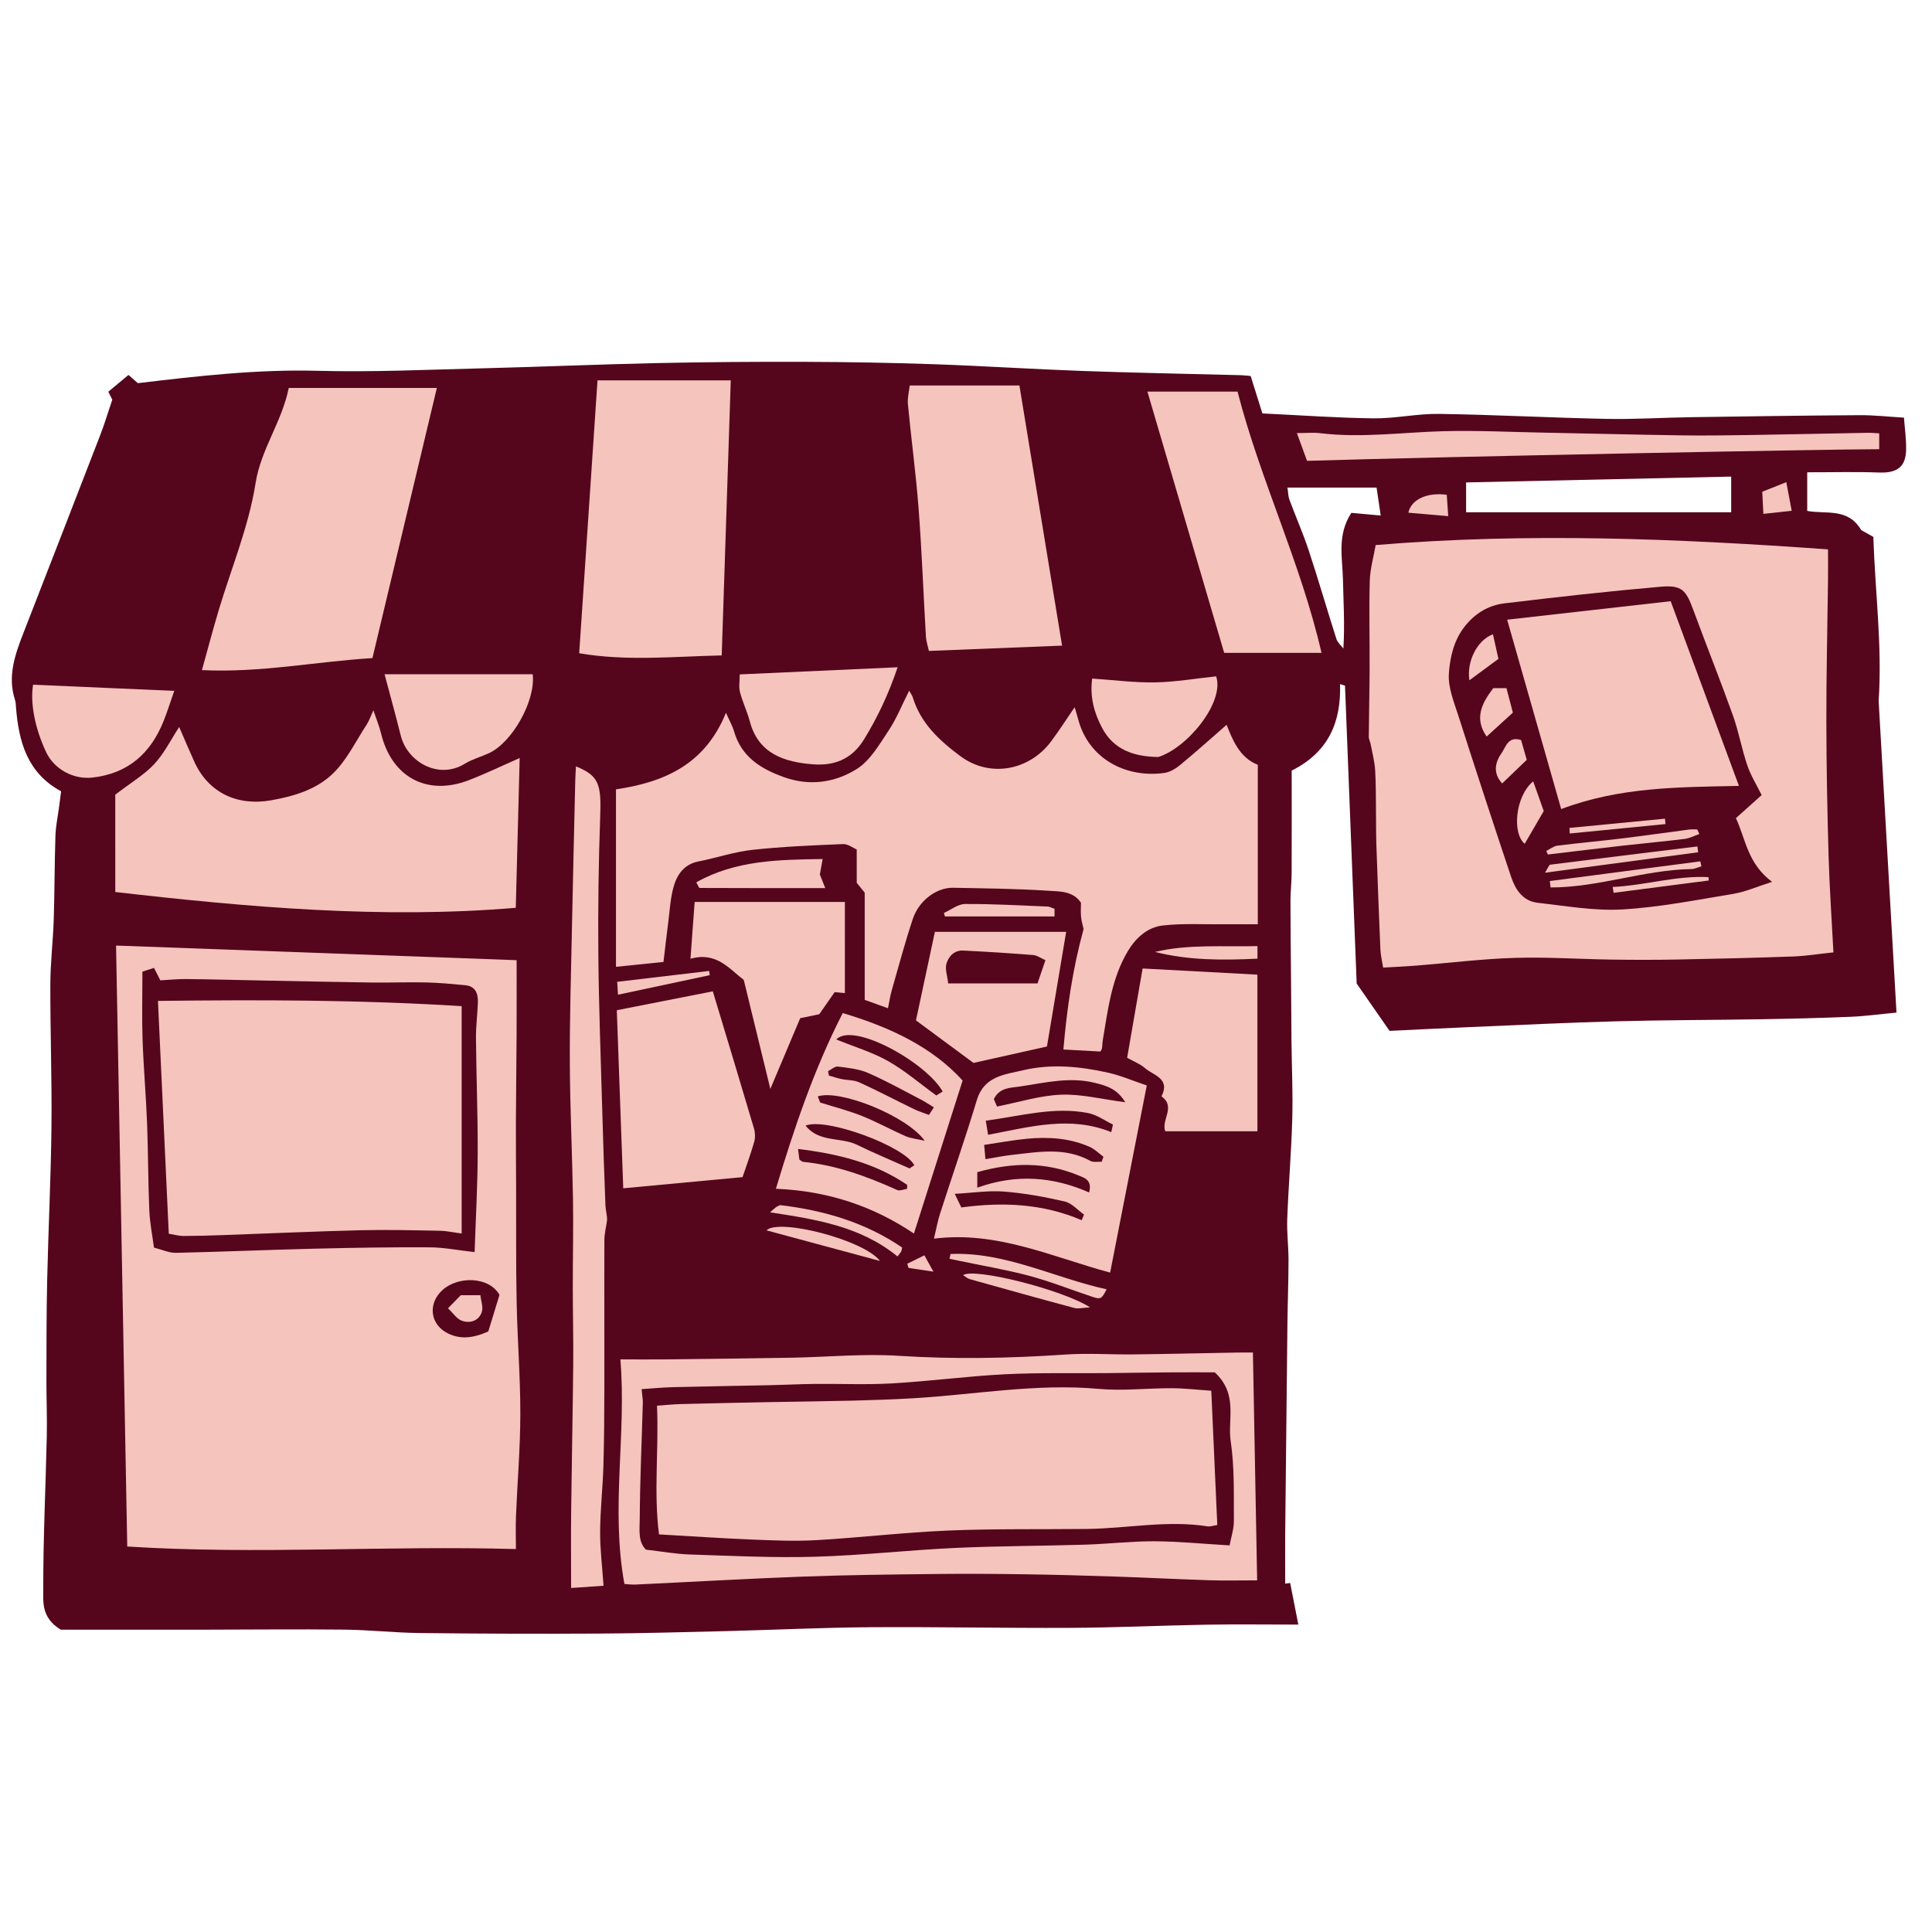 <svg version="1.1" id="svg" xmlns="http://www.w3.org/2000/svg" xmlns:xlink="http://www.w3.org/1999/xlink" x="0px" y="0px"
	 width="200px" height="200px" viewBox="0 0 200 200" enable-background="new 0 0 200 200" xml:space="preserve">
<path class="stroke" fill="#55061d"  fill-rule="evenodd" clip-rule="evenodd" d="M194.532,48.916c1.852,0.068,2.763-0.574,2.789-2.395
	c0.016-1.104-0.144-2.21-0.222-3.287c-1.583-0.093-3.081-0.264-4.578-0.255c-5.83,0.037-11.66,0.121-17.489,0.208
	c-2.91,0.043-5.821,0.234-8.728,0.175c-5.779-0.117-11.555-0.429-17.333-0.516c-2.252-0.034-4.512,0.485-6.765,0.46
	c-3.784-0.043-7.564-0.321-11.523-0.508c-0.385-1.231-0.803-2.566-1.213-3.875c-0.451-0.038-0.725-0.076-1-0.083
	c-5.467-0.144-10.935-0.241-16.399-0.438c-5.136-0.184-10.266-0.521-15.401-0.698c-4.454-0.154-8.912-0.231-13.369-0.247
	c-5.102-0.017-10.206,0.021-15.307,0.13c-6.013,0.129-12.023,0.391-18.036,0.54c-5.689,0.141-11.385,0.41-17.069,0.258
	c-6.276-0.167-12.455,0.546-18.616,1.279c-0.332-0.289-0.661-0.577-0.974-0.85c-0.788,0.656-1.449,1.206-2.086,1.737
	c0.198,0.396,0.352,0.705,0.411,0.823c-0.46,1.361-0.812,2.54-1.254,3.683c-2.616,6.777-5.25,13.547-7.885,20.316
	c-0.894,2.297-1.753,4.591-0.923,7.112c0.074,0.224,0.073,0.474,0.092,0.712c0.281,3.562,1.153,6.812,4.669,8.719
	C6.257,82.43,6.194,82.94,6.127,83.45c-0.134,1.023-0.354,2.044-0.388,3.07c-0.097,2.904-0.083,5.812-0.178,8.717
	c-0.073,2.216-0.344,4.43-0.35,6.645c-0.013,4.937,0.17,9.875,0.116,14.811c-0.058,5.287-0.324,10.57-0.444,15.855
	c-0.078,3.428-0.068,6.856-0.078,10.285c-0.005,1.943,0.083,3.889,0.039,5.832c-0.118,5.289-0.376,10.578-0.366,15.867
	c0.002,1.288-0.213,2.946,1.817,4.172c4.592,0,9.69,0.004,14.788,0c4.843-0.004,9.686-0.06,14.529-0.006
	c2.621,0.029,5.238,0.324,7.859,0.354c6.13,0.07,12.262,0.09,18.392,0.057c4.417-0.023,8.833-0.146,13.248-0.255
	c4.976-0.123,9.95-0.368,14.926-0.403c6.934-0.049,13.868,0.101,20.802,0.065c4.702-0.024,9.402-0.247,14.104-0.329
	c3.029-0.053,6.059-0.01,9.46-0.01c-0.312-1.591-0.579-2.95-0.846-4.309c-0.171,0.023-0.342,0.047-0.514,0.07
	c0-1.755-0.015-3.51,0.002-5.266c0.07-7.194,0.145-14.39,0.228-21.584c0.025-2.217,0.113-4.434,0.116-6.651
	c0.002-1.418-0.188-2.84-0.134-4.254c0.132-3.452,0.422-6.899,0.52-10.353c0.075-2.655-0.051-5.316-0.079-7.976
	c-0.022-2.027-0.03-4.056-0.046-6.083c-0.022-2.855-0.058-5.71-0.061-8.565c-0.001-0.915,0.117-1.831,0.121-2.746
	c0.015-3.585,0.006-7.171,0.006-10.687c3.832-1.925,5.128-5.035,5.005-8.952c0.171,0.052,0.342,0.104,0.513,0.157
	c0.403,10.273,0.806,20.546,1.209,30.838c1.055,1.519,2.2,3.168,3.405,4.902c2.722-0.13,5.5-0.274,8.28-0.392
	c5.089-0.214,10.177-0.466,15.268-0.603c4.964-0.133,9.931-0.125,14.896-0.209c3.102-0.052,6.205-0.127,9.305-0.256
	c1.484-0.061,2.964-0.267,4.728-0.434c-0.625-10.915-1.236-21.59-1.848-32.272c0.385-5.648-0.369-11.277-0.548-16.972
	c-0.508-0.285-0.986-0.554-1.256-0.705c-1.377-2.343-3.618-1.618-5.589-1.984c0-1.306,0-2.556,0-4
	C189.627,48.894,192.083,48.826,194.532,48.916z M139.889,53.092c-1.499,2.312-0.917,4.617-0.869,6.853
	c0.051,2.344,0.199,4.686,0.047,7.191c-0.248-0.331-0.606-0.626-0.725-0.999c-0.972-3.038-1.855-6.104-2.855-9.134
	c-0.587-1.78-1.351-3.501-2.001-5.261c-0.143-0.386-0.139-0.826-0.207-1.267c3.18,0,6.141,0,9.223,0
	c0.154,1.038,0.289,1.95,0.428,2.891C141.789,53.263,140.768,53.171,139.889,53.092z M151.772,49.942
	c9.202-0.203,18.281-0.403,27.44-0.605c0,1.363,0,2.576,0,3.693c-9.168,0-18.204,0-27.44,0
	C151.772,52.059,151.772,51.162,151.772,49.942z"/>
<path fill-rule="evenodd" clip-rule="evenodd" fill="#f5c4bc" class="fill" d="M53.48,99.398c0,2.801,0.01,5.231-0.002,7.661
	c-0.015,2.99-0.06,5.98-0.071,8.971c-0.009,2.349,0.013,4.697,0.021,7.046c0.013,3.914-0.024,7.829,0.055,11.742
	c0.077,3.855,0.386,7.709,0.381,11.562c-0.004,3.52-0.306,7.038-0.449,10.558c-0.047,1.152-0.007,2.309-0.007,3.421
	c-13.395-0.386-26.784,0.592-40.236-0.265c-0.387-20.798-0.771-41.457-1.158-62.21C25.822,98.389,39.532,98.889,53.48,99.398z
	 M14.743,100.581c0,2.493-0.062,4.775,0.016,7.053c0.098,2.864,0.353,5.723,0.464,8.587c0.117,3.022,0.105,6.048,0.232,9.069
	c0.054,1.293,0.317,2.578,0.484,3.861c0.884,0.223,1.576,0.557,2.26,0.542c4.782-0.105,9.561-0.312,14.342-0.429
	c3.975-0.097,7.953-0.164,11.928-0.141c1.49,0.008,2.979,0.309,4.663,0.496c0.119-3.571,0.308-6.9,0.32-10.23
	c0.014-3.973-0.144-7.947-0.18-11.922c-0.011-1.227,0.157-2.455,0.198-3.684c0.031-0.916-0.236-1.693-1.314-1.795
	c-1.35-0.127-2.703-0.257-4.056-0.287c-1.874-0.043-3.75,0.036-5.625,0.01c-3.857-0.053-7.713-0.141-11.57-0.215
	c-2.546-0.05-5.091-0.119-7.638-0.145c-0.9-0.009-1.801,0.088-2.668,0.135c-0.238-0.467-0.415-0.815-0.657-1.291
	C15.468,100.349,15.011,100.495,14.743,100.581z M50.548,137.833c0.375-1.227,0.811-2.652,1.159-3.789
	c-1.104-1.924-4.272-1.949-5.88-0.519c-1.576,1.403-1.322,3.622,0.58,4.526C47.628,138.633,48.875,138.572,50.548,137.833z"/>
<path fill-rule="evenodd" clip-rule="evenodd" fill="#f5c4bc" class="fill" d="M142.408,56.425c15.741-1.311,31.178-0.672,46.828,0.445
	c0,0.94,0.012,2.075-0.002,3.209c-0.058,4.854-0.178,9.709-0.171,14.564c0.006,4.665,0.098,9.331,0.232,13.994
	c0.094,3.258,0.323,6.512,0.501,9.952c-1.501,0.158-2.823,0.376-4.152,0.424c-3.989,0.144-7.98,0.24-11.971,0.316
	c-2.276,0.043-4.554,0.04-6.83,0.008c-3.35-0.049-6.703-0.281-10.047-0.178c-3.411,0.106-6.812,0.531-10.218,0.803
	c-1.07,0.086-2.144,0.128-3.398,0.201c-0.104-0.67-0.255-1.271-0.282-1.878c-0.156-3.598-0.29-7.198-0.416-10.798
	c-0.038-1.069-0.025-2.14-0.04-3.21c-0.021-1.512,0.005-3.027-0.087-4.534c-0.056-0.9-0.293-1.791-0.461-2.683
	c-0.05-0.27-0.201-0.533-0.199-0.798c0.017-2.341,0.077-4.682,0.087-7.022c0.013-3.035-0.069-6.071,0.016-9.103
	C141.833,58.886,142.198,57.646,142.408,56.425z M182.366,82.307c-0.51-1.035-1.123-2.011-1.484-3.073
	c-0.578-1.699-0.889-3.49-1.493-5.178c-1.303-3.644-2.746-7.237-4.081-10.869c-0.784-2.133-1.2-2.641-3.45-2.445
	c-5.382,0.47-10.754,1.073-16.119,1.717c-1.652,0.198-3.04,1.031-4.116,2.398c-1.135,1.441-1.516,3.195-1.635,4.849
	c-0.106,1.463,0.544,3.016,1.012,4.48c1.771,5.541,3.584,11.067,5.429,16.583c0.442,1.323,1.221,2.516,2.749,2.686
	c2.915,0.326,5.863,0.858,8.762,0.691c3.857-0.224,7.688-0.984,11.514-1.619c1.238-0.205,2.422-0.74,3.992-1.238
	c-2.533-1.869-2.745-4.458-3.745-6.596C180.625,83.866,181.397,83.174,182.366,82.307z"/>
<path fill-rule="evenodd" clip-rule="evenodd" fill="#f5c4bc" class="fill" d="M88.687,87.938c-0.378-0.158-0.907-0.58-1.417-0.559
	c-3.137,0.131-6.281,0.259-9.4,0.599c-1.876,0.205-3.704,0.832-5.567,1.199c-1.497,0.295-2.218,1.36-2.577,2.639
	c-0.33,1.171-0.389,2.42-0.547,3.638c-0.169,1.303-0.314,2.608-0.496,4.125c-1.488,0.153-3.038,0.312-4.917,0.505
	c0-6.212,0-12.334,0-18.371c4.964-0.737,9.209-2.545,11.384-7.929c0.361,0.819,0.673,1.354,0.84,1.932
	c0.761,2.623,2.73,3.853,5.132,4.723c2.688,0.974,5.308,0.576,7.559-0.825c1.389-0.864,2.336-2.534,3.294-3.967
	c0.824-1.233,1.38-2.645,2.14-4.144c0.191,0.341,0.313,0.492,0.366,0.664c0.823,2.704,2.748,4.48,4.936,6.108
	c3.08,2.292,7.159,1.46,9.378-1.509c0.829-1.108,1.575-2.278,2.45-3.552c0.128,0.432,0.256,0.818,0.358,1.211
	c1.068,4.135,4.974,6.149,8.948,5.586c0.587-0.083,1.192-0.465,1.665-0.858c1.651-1.369,3.248-2.803,4.76-4.121
	c0.572,1.426,1.299,3.394,3.231,4.139c0,5.568,0,10.968,0,16.509c-1.177,0-2.355-0.009-3.533,0.001
	c-2.109,0.019-4.238-0.11-6.323,0.127c-1.578,0.179-2.797,1.309-3.602,2.66c-1.684,2.826-2.059,6.052-2.59,9.219
	c-0.046,0.275-0.04,0.558-0.083,0.833c-0.017,0.11-0.1,0.21-0.162,0.333c-1.213-0.066-2.419-0.132-3.833-0.209
	c0.362-4.233,0.961-8.359,2.091-12.468c-0.081-0.37-0.215-0.809-0.261-1.256c-0.048-0.472-0.011-0.954-0.011-1.472
	c-0.824-1.234-2.226-1.163-3.416-1.241c-3.266-0.212-6.543-0.244-9.817-0.307c-1.713-0.033-3.54,1.317-4.177,3.235
	c-0.81,2.438-1.473,4.924-2.18,7.395c-0.162,0.568-0.246,1.158-0.388,1.842c-0.765-0.275-1.502-0.541-2.409-0.867
	c0-3.738,0-7.5,0-11.099c-0.377-0.465-0.601-0.74-0.825-1.016C88.687,90.322,88.687,89.257,88.687,87.938z"/>
<path fill-rule="evenodd" clip-rule="evenodd" fill="#f5c4bc" class="fill" d="M11.933,82.264c1.639-1.258,3.007-2.061,4.042-3.174
	c1.027-1.106,1.718-2.524,2.573-3.831c0.521,1.197,1.024,2.386,1.554,3.563c1.451,3.226,4.439,4.643,7.942,4.029
	c2.409-0.423,4.743-1.131,6.447-2.8c1.437-1.406,2.355-3.346,3.48-5.063c0.234-0.358,0.369-0.781,0.682-1.462
	c0.323,0.962,0.615,1.66,0.791,2.387c1.095,4.528,4.743,6.518,9.073,4.858c1.769-0.678,3.479-1.511,5.28-2.302
	c-0.133,5.125-0.27,10.403-0.403,15.507c-13.862,1.162-27.646-0.052-41.46-1.636C11.933,88.78,11.933,85.358,11.933,82.264z"/>
<path fill-rule="evenodd" clip-rule="evenodd" fill="#f5c4bc" class="fill" d="M29.892,40.158c5.093,0,10.045,0,15.332,0
	c-2.228,9.344-4.429,18.573-6.67,27.968c-5.835,0.355-11.602,1.539-17.65,1.244c0.62-2.228,1.128-4.168,1.702-6.09
	c1.315-4.41,3.136-8.736,3.846-13.239C27.012,46.484,29.167,43.725,29.892,40.158z"/>
<path fill-rule="evenodd" clip-rule="evenodd" fill="#f5c4bc" class="fill" d="M129.702,140.013c0.147,7.953,0.292,15.711,0.437,23.584
	c-1.833,0-3.377,0.041-4.918-0.009c-3.245-0.104-6.488-0.272-9.733-0.381c-3.112-0.104-6.225-0.191-9.338-0.237
	c-3.027-0.046-6.056-0.067-9.083-0.033c-4.611,0.054-9.225,0.098-13.833,0.268c-5.812,0.214-11.618,0.553-17.427,0.826
	c-0.464,0.022-0.932-0.047-1.167-0.06c-1.437-7.821,0.232-15.503-0.419-23.247c1.734,0,3.266,0.016,4.797-0.002
	c4.309-0.049,8.619-0.097,12.927-0.173c3.702-0.065,7.419-0.434,11.099-0.196c5.765,0.369,11.496,0.261,17.246-0.132
	c2.344-0.161,4.708,0.014,7.063-0.015c3.576-0.041,7.15-0.127,10.726-0.191C128.51,140.007,128.942,140.013,129.702,140.013z
	 M125.751,142.064c-1.379,0-3.086-0.011-4.792,0.003c-2.136,0.016-4.271,0.057-6.407,0.077c-3.506,0.033-7.017-0.058-10.516,0.12
	c-3.896,0.197-7.774,0.719-11.669,0.943c-2.666,0.154-5.348,0.029-8.022,0.056c-1.508,0.015-3.016,0.097-4.524,0.129
	c-3.385,0.073-6.77,0.122-10.154,0.206c-1.076,0.026-2.149,0.135-3.25,0.207c0.066,0.708,0.138,1.064,0.128,1.418
	c-0.113,4.024-0.297,8.049-0.321,12.073c-0.007,1.065-0.195,2.31,0.647,3.123c1.622,0.186,3.081,0.454,4.545,0.501
	c4.303,0.14,8.613,0.355,12.912,0.234c4.845-0.137,9.677-0.686,14.522-0.911c4.491-0.209,8.991-0.204,13.486-0.341
	c2.383-0.073,4.764-0.359,7.146-0.35c2.483,0.01,4.964,0.26,7.804,0.426c0.147-0.799,0.454-1.688,0.447-2.576
	c-0.022-2.743,0.07-5.521-0.332-8.217C127.061,146.913,128.205,144.333,125.751,142.064z"/>
<path fill-rule="evenodd" clip-rule="evenodd" fill="#f5c4bc" class="fill" d="M74.712,67.848c-4.965,0.111-9.837,0.615-14.754-0.223
	c0.632-9.407,1.256-18.704,1.896-28.247c4.724,0,9.229,0,13.795,0C75.337,48.854,75.025,58.335,74.712,67.848z"/>
<path fill-rule="evenodd" clip-rule="evenodd" fill="#f5c4bc" class="fill" d="M109.945,66.835c-4.732,0.188-9.179,0.365-13.785,0.549
	c-0.113-0.523-0.282-1.003-0.31-1.492c-0.259-4.416-0.422-8.838-0.757-13.247c-0.274-3.605-0.764-7.194-1.106-10.795
	c-0.062-0.653,0.121-1.33,0.186-1.945c3.881,0,7.685,0,11.357,0C107.019,48.989,108.475,57.867,109.945,66.835z"/>
<path fill-rule="evenodd" clip-rule="evenodd" fill="#f5c4bc" class="fill" d="M128.109,40.538c2.374,9.211,6.56,17.75,8.694,27.047
	c-3.401,0-6.604,0-10.076,0c-2.637-8.975-5.271-17.937-7.948-27.047C121.939,40.538,124.91,40.538,128.109,40.538z"/>
<path fill-rule="evenodd" clip-rule="evenodd" fill="#f5c4bc" class="fill" d="M59.621,79.334c2.356,0.961,2.632,1.82,2.513,5.144
	c-0.171,4.76-0.235,9.527-0.194,14.29c0.046,5.372,0.252,10.743,0.403,16.115c0.092,3.291,0.201,6.583,0.331,9.874
	c0.021,0.54,0.194,1.074,0.167,1.59c-0.096,0.677-0.273,1.353-0.275,2.03c-0.019,5.014,0.008,10.027-0.002,15.041
	c-0.006,2.777-0.018,5.557-0.1,8.333c-0.067,2.27-0.325,4.535-0.34,6.804c-0.012,1.783,0.216,3.566,0.354,5.602
	c-1.014,0.069-2.031,0.14-3.358,0.23c0-2.822-0.024-5.373,0.005-7.925c0.058-5.045,0.166-10.089,0.214-15.134
	c0.026-2.686-0.042-5.371-0.044-8.057c-0.003-3.035,0.071-6.07,0.022-9.104c-0.077-4.694-0.306-9.389-0.328-14.083
	c-0.022-4.587,0.121-9.175,0.213-13.761c0.104-5.19,0.23-10.38,0.35-15.57C59.562,80.32,59.594,79.887,59.621,79.334z"/>
<path fill-rule="evenodd" clip-rule="evenodd" fill="#f5c4bc" class="fill" d="M118.713,112.366c-1.321,6.746-2.557,13.063-3.792,19.373
	c-6.081-1.643-11.703-4.332-18.24-3.514c0.247-1.025,0.387-1.827,0.634-2.595c1.264-3.926,2.618-7.823,3.813-11.769
	c0.744-2.457,2.856-2.615,4.759-3.065c2.947-0.696,5.918-0.403,8.837,0.251C116.042,111.343,117.302,111.892,118.713,112.366z
	 M116.487,114.104c-0.85-1.408-1.972-1.714-3.128-2.003c-2.633-0.659-5.201-0.009-7.776,0.373c-0.98,0.146-2.114,0.093-2.7,1.307
	c0.113,0.265,0.243,0.569,0.326,0.765c2.296-0.449,4.457-1.142,6.64-1.224C111.953,113.243,114.082,113.794,116.487,114.104z
	 M98.833,123.585c0.331,0.684,0.494,1.021,0.684,1.41c4.272-0.58,8.436-0.406,12.46,1.319c0.08-0.193,0.16-0.387,0.239-0.581
	c-0.66-0.467-1.262-1.186-1.991-1.354c-2.063-0.478-4.168-0.86-6.277-1.027C102.341,123.226,100.703,123.485,98.833,123.585z
	 M115.036,117.199c0.059-0.262,0.118-0.524,0.177-0.786c-0.851-0.408-1.664-1.012-2.561-1.188
	c-3.516-0.692-6.921,0.292-10.603,0.788c0.096,0.594,0.171,1.055,0.237,1.461C106.668,116.647,110.776,115.471,115.036,117.199z
	 M114.041,120.269c0.063-0.174,0.125-0.348,0.188-0.521c-0.465-0.343-0.888-0.782-1.404-1.013c-2.089-0.932-4.31-1.063-6.547-0.849
	c-1.44,0.139-2.868,0.408-4.399,0.634c0.057,0.62,0.09,0.985,0.134,1.476c0.989-0.162,1.834-0.339,2.688-0.434
	c2.754-0.304,5.525-0.847,8.162,0.611C113.177,120.347,113.644,120.243,114.041,120.269z M101.169,122.947
	c4.052-1.451,7.851-1.144,11.576,0.496c0.348-1.308-0.502-1.514-1.093-1.759c-3.388-1.406-6.839-1.373-10.483-0.341
	C101.169,121.833,101.169,122.304,101.169,122.947z"/>
<path fill-rule="evenodd" clip-rule="evenodd" fill="#f5c4bc" class="fill" d="M76.868,121.856c-4.109,0.385-8.094,0.758-12.35,1.156
	c-0.216-5.958-0.44-12.158-0.667-18.434c3.419-0.672,6.693-1.316,9.938-1.955c1.469,4.872,2.882,9.521,4.259,14.183
	c0.129,0.438,0.149,0.975,0.024,1.409C77.702,119.507,77.234,120.771,76.868,121.856z"/>
<path fill-rule="evenodd" clip-rule="evenodd" fill="#f5c4bc" class="fill" d="M80.321,123.061c1.902-6.315,3.943-12.372,6.918-18.188
	c4.943,1.472,9.262,3.521,12.411,6.982c-1.748,5.492-3.368,10.583-5.041,15.842C90.393,124.863,85.711,123.28,80.321,123.061z
	 M86.57,107.604c1.881,0.766,3.727,1.314,5.361,2.237c1.739,0.981,3.279,2.316,4.998,3.563c0.156-0.098,0.408-0.255,0.656-0.411
	C95.927,110.034,88.352,105.745,86.57,107.604z M94.649,120.63c-1.012-1.98-9.137-4.971-11.255-4.107
	c1.404,1.781,3.648,1.162,5.332,1.989c1.739,0.854,3.533,1.595,5.431,2.442C94.231,120.905,94.444,120.765,94.649,120.63z
	 M93.896,123.073c0.005-0.138,0.011-0.275,0.016-0.414c-3.373-2.3-7.204-3.219-11.299-3.72c0.06,0.469,0.104,0.807,0.142,1.103
	c0.162,0.105,0.257,0.219,0.363,0.229c3.442,0.338,6.629,1.511,9.753,2.916C93.141,123.31,93.551,123.119,93.896,123.073z
	 M95.728,118.095c-1.842-2.586-8.812-5.357-11.072-4.596c0.107,0.277,0.214,0.553,0.245,0.632c1.559,0.493,2.98,0.851,4.329,1.393
	c1.54,0.618,3.002,1.427,4.524,2.097C94.262,117.843,94.849,117.891,95.728,118.095z M96.163,115.418
	c0.17-0.262,0.34-0.523,0.511-0.785c-0.439-0.267-0.865-0.558-1.32-0.793c-1.825-0.946-3.623-1.958-5.504-2.774
	c-0.958-0.416-2.065-0.523-3.119-0.656c-0.312-0.039-0.674,0.31-1.013,0.48c0.031,0.15,0.062,0.302,0.093,0.453
	c0.431,0.122,0.856,0.27,1.293,0.359c0.618,0.13,1.303,0.092,1.858,0.346c1.908,0.873,3.768,1.851,5.656,2.768
	C95.115,115.056,95.648,115.219,96.163,115.418z"/>
<path fill-rule="evenodd" clip-rule="evenodd" fill="#f5c4bc" class="fill" d="M130.167,117.11c-3.381,0-6.435,0-9.536,0
	c-0.459-1.156,1.132-2.539-0.393-3.609c0.942-1.88-0.84-2.167-1.729-2.943c-0.495-0.432-1.153-0.677-1.828-1.057
	c0.543-3.136,1.082-6.247,1.602-9.244c4.033,0.217,7.904,0.426,11.883,0.639C130.167,106.197,130.167,111.565,130.167,117.11z"/>
<path fill-rule="evenodd" clip-rule="evenodd" fill="#f5c4bc" class="fill" d="M87.462,102.802c-0.355-0.032-0.664-0.061-1.059-0.096
	c-0.511,0.732-1.028,1.476-1.591,2.285c-0.557,0.116-1.176,0.246-1.975,0.412c-0.954,2.26-1.946,4.607-3.091,7.32
	c-0.961-3.939-1.841-7.548-2.752-11.283c-1.516-1.151-2.834-2.952-5.517-2.188c0.148-2.019,0.281-3.814,0.433-5.883
	c5.183,0,10.292,0,15.553,0C87.462,96.356,87.462,99.522,87.462,102.802z"/>
<path fill-rule="evenodd" clip-rule="evenodd" fill="#f5c4bc" class="fill" d="M94.82,105.631c0.667-3.115,1.317-6.157,1.961-9.167
	c4.563,0,8.979,0,13.588,0c-0.701,4.184-1.352,8.067-1.989,11.869c-2.611,0.584-5.177,1.157-7.605,1.7
	C98.821,108.589,96.896,107.165,94.82,105.631z M108.222,99.397c-0.501-0.221-0.867-0.502-1.252-0.531
	c-2.419-0.19-4.841-0.35-7.266-0.464c-0.912-0.043-1.517,0.601-1.731,1.369c-0.156,0.557,0.094,1.225,0.184,2.032
	c3.268,0,6.263,0,9.246,0C107.685,100.972,107.912,100.306,108.222,99.397z"/>
<path fill-rule="evenodd" clip-rule="evenodd" fill="#f5c4bc" class="fill" d="M76.578,69.814c5.437-0.246,10.757-0.486,16.344-0.739
	c-0.963,2.839-2.079,5.186-3.483,7.474c-1.316,2.145-3.214,2.741-5.328,2.569c-2.883-0.234-5.595-1.065-6.485-4.423
	c-0.274-1.034-0.755-2.013-1.023-3.047C76.462,71.105,76.578,70.496,76.578,69.814z"/>
<path fill-rule="evenodd" clip-rule="evenodd" fill="#f5c4bc" class="fill" d="M194.536,44.86c0,0.572,0,1.094,0,1.641
	c-4.962,0-44.29,0.75-59.232,1.205c-0.303-0.828-0.609-1.665-1.051-2.873c0.997,0,1.723-0.074,2.43,0.012
	c4.255,0.516,8.484-0.094,12.726-0.207c3.427-0.092,6.861,0.08,10.292,0.146c4.768,0.092,9.536,0.213,14.304,0.284
	c2.353,0.035,4.707,0.003,7.06-0.033c4.103-0.064,8.207-0.157,12.31-0.231C193.729,44.798,194.084,44.837,194.536,44.86z"/>
<path fill-rule="evenodd" clip-rule="evenodd" fill="#f5c4bc" class="fill" d="M39.81,69.797c5.407,0,10.375,0,15.333,0
	c0.327,2.728-2.113,7.068-4.541,8.178c-0.825,0.377-1.729,0.62-2.494,1.091c-2.704,1.665-5.943-0.18-6.624-2.925
	C40.993,74.159,40.444,72.19,39.81,69.797z"/>
<path fill-rule="evenodd" clip-rule="evenodd" fill="#f5c4bc" class="fill" d="M3.424,70.88c4.85,0.212,9.647,0.421,14.613,0.638
	c-0.337,0.963-0.671,2.033-1.081,3.073c-1.333,3.376-3.681,5.489-7.398,5.904c-1.945,0.217-3.945-0.854-4.784-2.636
	C3.646,75.459,3.104,72.833,3.424,70.88z"/>
<path fill-rule="evenodd" clip-rule="evenodd" fill="#f5c4bc" class="fill" d="M113.062,70.246c2.28,0.151,4.406,0.435,6.525,0.394
	c2.116-0.041,4.226-0.406,6.31-0.626c0.89,2.686-2.978,7.416-5.992,8.35c-2.581-0.032-4.623-0.789-5.793-2.97
	C113.283,73.849,112.803,72.173,113.062,70.246z"/>
<path fill-rule="evenodd" clip-rule="evenodd" fill="#f5c4bc" class="fill" d="M85.16,88.926c-0.112,0.617-0.195,1.076-0.29,1.601
	c0.121,0.303,0.262,0.658,0.562,1.411c-4.483,0-8.744,0.002-13.004-0.017c-0.08,0-0.158-0.255-0.349-0.583
	C76.17,89.039,80.598,88.998,85.16,88.926z"/>
<path fill-rule="evenodd" clip-rule="evenodd" fill="#f5c4bc" class="fill" d="M98.402,129.81c5.692-0.229,10.735,2.474,16.154,3.658
	c-0.531,1.032-0.6,1.07-1.572,0.746c-2.14-0.715-4.245-1.553-6.418-2.137c-2.368-0.635-4.797-1.04-7.2-1.545
	c-0.358-0.076-0.717-0.149-1.077-0.225C98.326,130.142,98.364,129.976,98.402,129.81z"/>
<path fill-rule="evenodd" clip-rule="evenodd" fill="#f5c4bc" class="fill" d="M109.164,94.077c0,0.301,0,0.561,0,0.794
	c-3.812,0-7.579,0-11.346,0c-0.034-0.122-0.068-0.244-0.102-0.366c0.729-0.324,1.458-0.92,2.189-0.924
	c2.85-0.016,5.701,0.152,8.552,0.265C108.646,93.854,108.833,93.965,109.164,94.077z"/>
<path fill-rule="evenodd" clip-rule="evenodd" fill="#f5c4bc" class="fill" d="M130.173,97.939c0,0.457,0,0.871,0,1.3
	c-3.615,0.182-7.136,0.18-10.613-0.695C123.026,97.717,126.549,98.034,130.173,97.939z"/>
<path fill-rule="evenodd" clip-rule="evenodd" fill="#f5c4bc" class="fill" d="M92.905,130.065c-3.822-3.122-8.428-3.839-13.188-4.564
	c0.319-0.279,0.457-0.42,0.615-0.532c0.127-0.091,0.278-0.147,0.413-0.217c4.556,0.54,8.836,1.79,12.648,4.393
	c-0.053,0.212-0.061,0.336-0.116,0.434C93.201,129.714,93.089,129.829,92.905,130.065z"/>
<path fill-rule="evenodd" clip-rule="evenodd" fill="#f5c4bc" class="fill" d="M99.697,132.005c1.12-0.803,10.247,1.484,13.148,3.33
	c-0.754,0.041-1.221,0.178-1.623,0.069c-3.619-0.969-7.227-1.978-10.833-2.989C100.154,132.35,99.953,132.16,99.697,132.005z"/>
<path fill-rule="evenodd" clip-rule="evenodd" fill="#f5c4bc" class="fill" d="M91.095,130.535c-0.163-0.044-11.75-3.17-11.75-3.17
	C80.655,126.088,89.478,128.375,91.095,130.535z"/>
<path fill-rule="evenodd" clip-rule="evenodd" fill="#f5c4bc" class="fill" d="M63.976,102.972c-0.03-0.466-0.049-0.77-0.085-1.334
	c3.208-0.379,6.363-0.752,9.519-1.125c0.02,0.146,0.04,0.291,0.06,0.437C70.363,101.611,67.256,102.272,63.976,102.972z"/>
<path fill-rule="evenodd" clip-rule="evenodd" fill="#f5c4bc" class="fill" d="M145.789,53.075c0.31-1.407,1.994-2.124,3.979-1.857
	c0.042,0.62,0.086,1.268,0.151,2.214C148.491,53.308,147.191,53.196,145.789,53.075z"/>
<path fill-rule="evenodd" clip-rule="evenodd" fill="#f5c4bc" class="fill" d="M182.427,50.905c0.816-0.325,1.623-0.646,2.49-0.991
	c0.189,0.999,0.341,1.804,0.56,2.961c-0.964,0.105-1.884,0.206-2.932,0.32C182.503,52.379,182.47,51.726,182.427,50.905z"/>
<path fill-rule="evenodd" clip-rule="evenodd" fill="#f5c4bc" class="fill" d="M95.693,129.95c0.345,0.625,0.537,0.973,0.933,1.691
	c-1.113-0.167-1.845-0.277-2.578-0.387c-0.042-0.145-0.084-0.289-0.127-0.434C94.461,130.557,95,130.291,95.693,129.95z"/>
<path fill-rule="evenodd" clip-rule="evenodd" fill="#f5c4bc" class="fill" d="M47.79,127.693c-0.804-0.105-1.528-0.271-2.255-0.284
	c-2.736-0.051-5.475-0.123-8.21-0.056c-4.798,0.119-9.593,0.339-14.39,0.509c-1.316,0.047-2.634,0.084-3.951,0.087
	c-0.42,0.001-0.841-0.124-1.512-0.231c-0.373-8.016-0.743-15.973-1.121-24.104c10.6-0.125,20.917-0.118,31.438,0.542
	C47.79,112.097,47.79,119.804,47.79,127.693z"/>
<path fill-rule="evenodd" clip-rule="evenodd" fill="#f5c4bc" class="fill" d="M46.377,135.435c0.658-0.676,0.989-1.014,1.32-1.354
	c0.592,0,1.144,0,2.032,0c0.063,0.588,0.318,1.238,0.146,1.744c-0.312,0.914-1.216,1.201-2.055,0.9
	C47.275,136.53,46.883,135.908,46.377,135.435z"/>
<path fill-rule="evenodd" clip-rule="evenodd" fill="#f5c4bc" class="fill" d="M156.02,64.15c5.876-0.664,11.397-1.288,16.929-1.914
	c2.401,6.498,4.689,12.686,7.067,19.121c-6.225,0.129-12.319,0.101-18.403,2.398C159.765,77.279,157.945,70.901,156.02,64.15z"/>
<path fill-rule="evenodd" clip-rule="evenodd" fill="#f5c4bc" class="fill" d="M175.914,86.337c-0.5,0.174-0.989,0.441-1.503,0.505
	c-2.133,0.265-4.275,0.456-6.412,0.698c-2.59,0.293-5.177,0.611-7.765,0.918c-0.055-0.122-0.109-0.245-0.164-0.367
	c0.382-0.189,0.749-0.499,1.148-0.549c2.239-0.283,4.488-0.48,6.729-0.753c2.315-0.281,4.625-0.617,6.938-0.919
	c0.267-0.035,0.542-0.005,0.814-0.005C175.771,86.022,175.842,86.18,175.914,86.337z"/>
<path fill-rule="evenodd" clip-rule="evenodd" fill="#f5c4bc" class="fill" d="M159.933,90.344c0.322-0.501,0.417-0.815,0.551-0.833
	c5.076-0.646,10.155-1.264,15.234-1.886c0.024,0.201,0.049,0.402,0.073,0.604C170.611,88.92,165.432,89.611,159.933,90.344z"/>
<path fill-rule="evenodd" clip-rule="evenodd" fill="#f5c4bc" class="fill" d="M156.613,73.77c-0.994,0.907-1.855,1.693-2.718,2.48
	c-1.31-1.895-0.504-3.451,0.689-5.012c0.404,0,0.83,0,1.364,0C156.181,72.126,156.408,72.991,156.613,73.77z"/>
<path fill-rule="evenodd" clip-rule="evenodd" fill="#f5c4bc" class="fill" d="M158.716,80.883c0.42,1.183,0.798,2.246,1.092,3.075
	c-0.729,1.255-1.355,2.333-1.97,3.39C156.52,86.275,156.851,82.429,158.716,80.883z"/>
<path fill-rule="evenodd" clip-rule="evenodd" fill="#f5c4bc" class="fill" d="M176.13,89.686c-0.347,0.096-0.692,0.271-1.04,0.277
	c-4.916,0.091-9.648,1.915-14.573,1.905c-0.026-0.222-0.052-0.443-0.079-0.664c5.193-0.68,10.387-1.359,15.581-2.038
	C176.057,89.34,176.093,89.513,176.13,89.686z"/>
<path fill-rule="evenodd" clip-rule="evenodd" fill="#f5c4bc" class="fill" d="M157.462,76.606c0.207,0.722,0.421,1.469,0.589,2.05
	c-0.917,0.881-1.719,1.651-2.546,2.446c-0.888-0.959-0.828-2.054-0.08-3.111C155.893,77.331,156.093,76.18,157.462,76.606z"/>
<path fill-rule="evenodd" clip-rule="evenodd" fill="#f5c4bc" class="fill" d="M152.111,70.423c-0.295-1.917,0.767-4.135,2.438-4.765
	c0.196,0.883,0.39,1.752,0.567,2.549C154.101,68.956,153.122,69.678,152.111,70.423z"/>
<path fill-rule="evenodd" clip-rule="evenodd" fill="#f5c4bc" class="fill" d="M162.467,85.706c3.296-0.319,6.593-0.637,9.89-0.956
	c0.018,0.186,0.037,0.372,0.055,0.558c-3.303,0.325-6.605,0.649-9.908,0.974C162.491,86.089,162.479,85.897,162.467,85.706z"/>
<path fill-rule="evenodd" clip-rule="evenodd" fill="#f5c4bc" class="fill" d="M166.946,91.818c3.322-0.154,6.559-1.192,9.913-1.018
	c0.012,0.116,0.024,0.231,0.036,0.348c-3.286,0.426-6.572,0.852-9.858,1.277C167.006,92.223,166.976,92.02,166.946,91.818z"/>
<path fill-rule="evenodd" clip-rule="evenodd" fill="#f5c4bc" class="fill" d="M125.392,143.968c0.212,4.745,0.416,9.3,0.622,13.904
	c-0.468,0.069-0.746,0.179-1,0.138c-4.187-0.665-8.339,0.22-12.508,0.266c-4.782,0.053-9.57-0.033-14.345,0.166
	c-4.564,0.19-9.112,0.733-13.674,0.995c-2.243,0.128-4.504,0.023-6.753-0.068c-3.1-0.127-6.196-0.341-9.516-0.529
	c-0.558-4.42-0.007-8.8-0.205-13.323c0.939-0.066,1.678-0.147,2.418-0.166c3.004-0.078,6.009-0.143,9.013-0.201
	c2.898-0.057,5.797-0.083,8.694-0.153c2.103-0.053,4.207-0.122,6.307-0.243c6.434-0.372,12.814-1.566,19.313-0.976
	c2.481,0.226,5.008-0.08,7.514-0.07C122.609,143.711,123.946,143.87,125.392,143.968z"/>
</svg>
